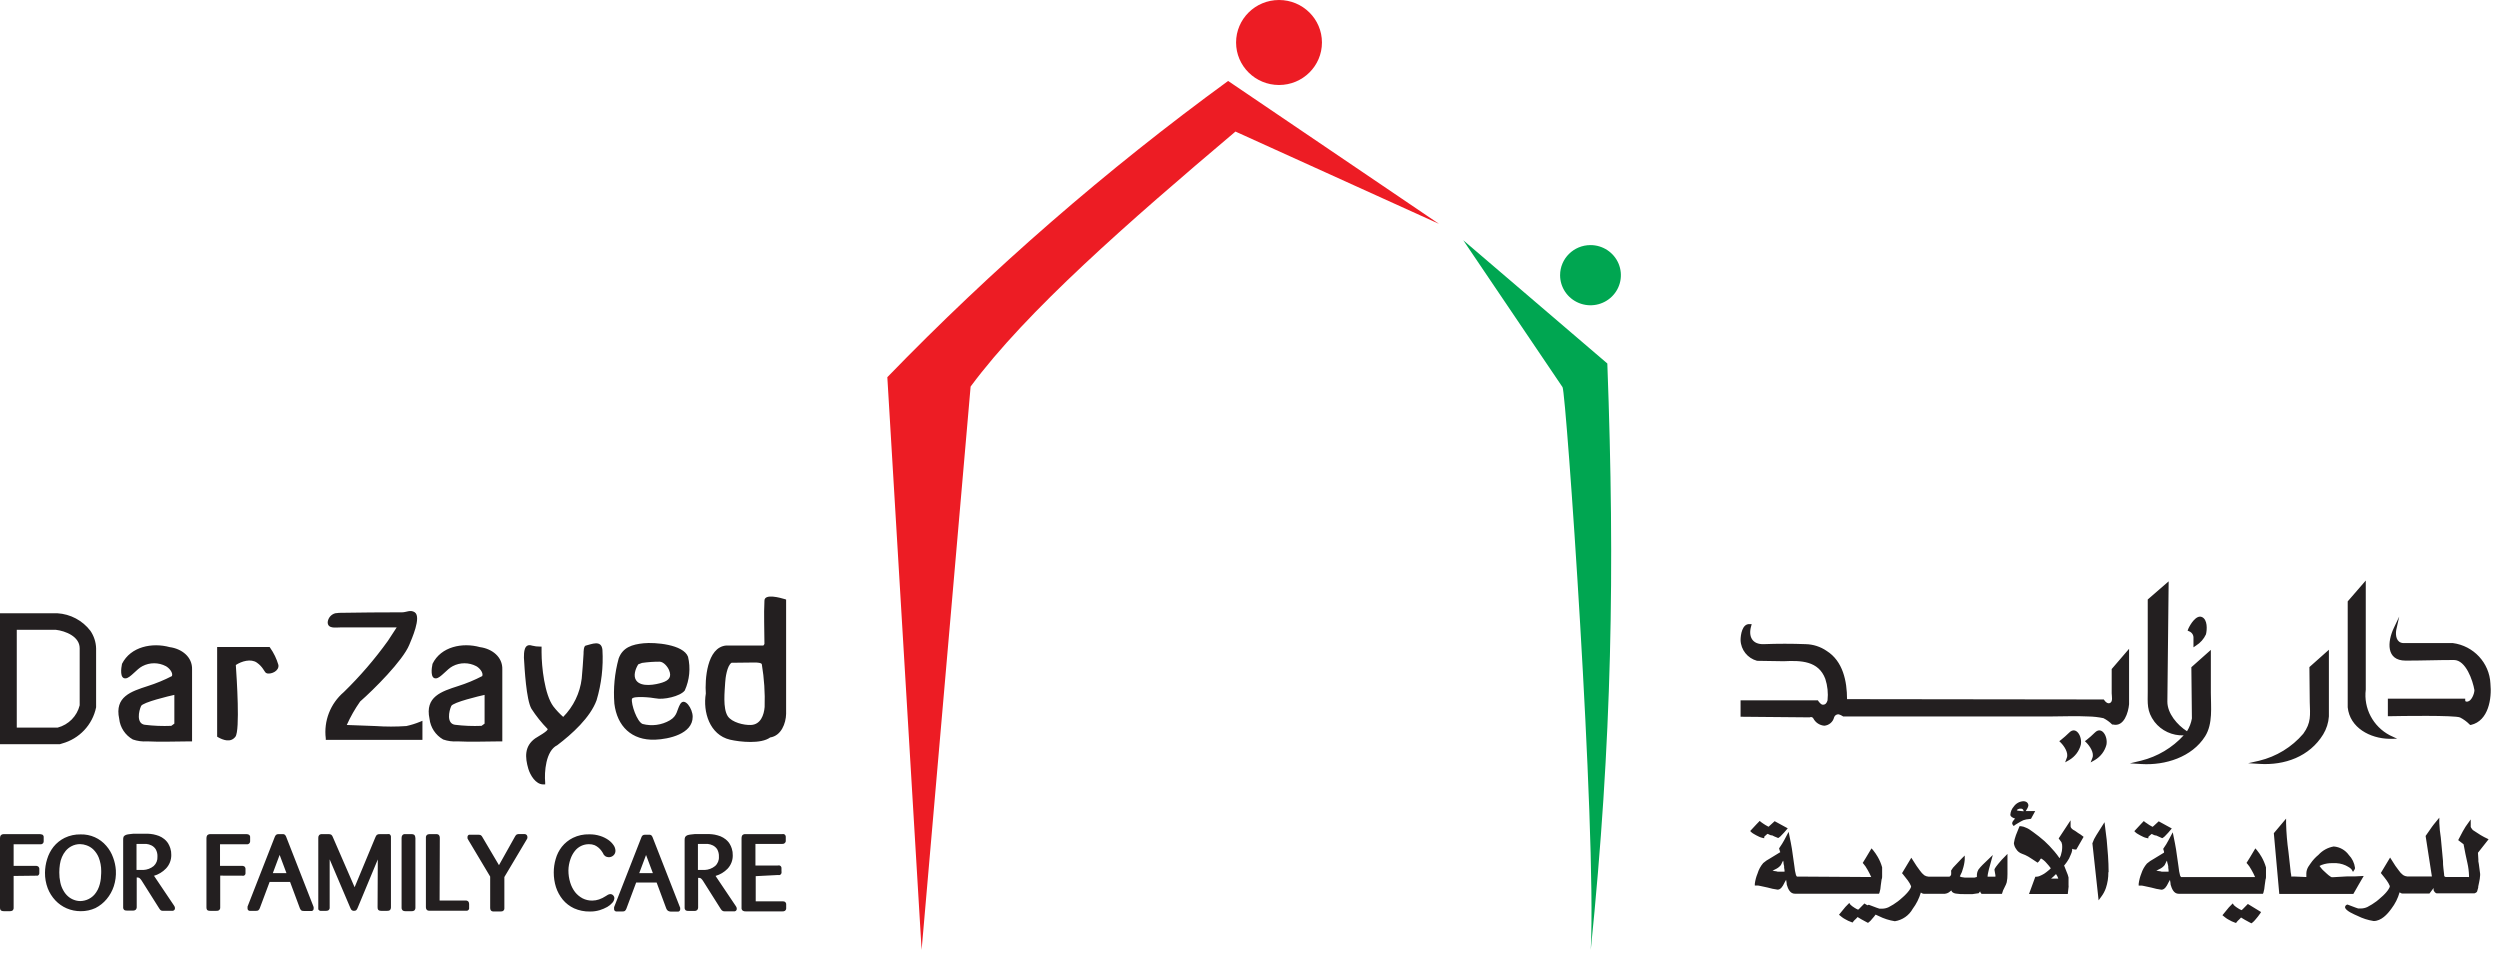 <?xml version="1.0" encoding="UTF-8"?>
<svg width="188px" height="72px" viewBox="0 0 188 72" version="1.1" xmlns="http://www.w3.org/2000/svg" xmlns:xlink="http://www.w3.org/1999/xlink">
    <!-- Generator: Sketch 63.1 (92452) - https://sketch.com -->
    <title>Asset 1 (1)</title>
    <desc>Created with Sketch.</desc>
    <g id="Symbols" stroke="none" stroke-width="1" fill="none" fill-rule="evenodd">
        <g id="Header/header-login" transform="translate(-636, -7)">
            <g id="Asset-1-(1)">
                <g transform="translate(636, 7)">
                    <path d="M69.305,71.433 L72.99,29.07 C77.198,23.378 84.871,16.686 92.907,9.893 L108.211,16.833 L92.354,6.088 C83.185,12.776 74.611,20.229 66.727,28.365 L69.305,71.433 Z" id="Path" fill="#ED1C24"></path>
                    <path d="M96.182,0 C97.966,0 99.411,1.431 99.411,3.196 C99.411,4.961 97.966,6.392 96.182,6.392 C94.399,6.392 92.953,4.961 92.953,3.196 C92.953,1.431 94.399,0 96.182,0" id="Path" fill="#ED1C24"></path>
                    <path d="M110.036,18.066 L117.504,29.116 C117.765,29.501 120.066,62.169 119.626,71.433 C121.225,55.68 121.45,42.946 120.871,27.335 L110.036,18.066 Z" id="Path" fill="#00A651"></path>
                    <path d="M119.6,18.431 C120.525,18.429 121.36,18.979 121.716,19.825 C122.071,20.67 121.877,21.644 121.223,22.292 C120.57,22.941 119.586,23.135 118.732,22.785 C117.877,22.435 117.319,21.61 117.319,20.694 C117.319,19.446 118.34,18.434 119.6,18.431" id="Path" fill="#00A651"></path>
                    <path d="M134.089,64.726 L134.059,64.776 L133.92,65.055 C133.812,65.189 133.673,65.295 133.515,65.365 L133.295,65.477 L133.295,65.477 L133.464,65.507 C133.536,65.511 133.606,65.524 133.674,65.548 L133.925,65.548 L134.197,65.548 L134.197,65.441 L134.166,65.248 C134.173,65.213 134.173,65.177 134.166,65.142 L134.125,64.959 C134.125,64.908 134.125,64.797 134.079,64.695 M154.785,66.07 C154.746,65.948 154.687,65.834 154.611,65.73 C154.56,65.788 154.506,65.842 154.447,65.893 L154.242,66.07 L154.785,66.07 Z M162.95,64.726 L162.919,64.776 L162.781,65.055 C162.672,65.19 162.531,65.296 162.371,65.365 L162.151,65.477 L162.176,65.477 L162.345,65.507 C162.417,65.511 162.488,65.525 162.556,65.548 L162.807,65.548 L163.078,65.548 L163.078,65.441 L163.053,65.248 C163.057,65.213 163.057,65.177 163.053,65.142 L163.012,64.959 C162.986,64.939 162.986,64.827 162.955,64.726 L162.95,64.726 Z M55.015,49.84 C54.672,50.048 54.549,51.002 54.534,51.322 C54.498,51.981 54.344,53.26 54.728,53.859 C55.041,54.325 55.938,54.543 56.476,54.518 C57.199,54.483 57.45,53.777 57.501,53.164 C57.536,52.094 57.466,51.023 57.291,49.967 C57.291,49.83 56.876,49.82 56.779,49.82 L55.015,49.84 Z M47.999,49.957 C47.784,50.287 47.594,50.845 47.855,51.185 C48.235,51.692 49.296,51.494 49.808,51.327 C50.321,51.16 50.515,50.891 50.321,50.414 C50.223,50.155 49.911,49.759 49.598,49.759 C49.157,49.758 48.717,49.789 48.281,49.851 C48.184,49.88 48.09,49.915 47.999,49.957 L47.999,49.957 Z M36.211,54.584 L36.441,54.417 L36.441,52.255 L36.441,52.255 C36.082,52.331 34.058,52.813 33.935,53.092 C33.756,53.488 33.571,54.406 34.212,54.503 C34.875,54.585 35.543,54.612 36.211,54.584 Z M12.88,54.584 L13.111,54.417 L13.111,52.255 L13.111,52.255 C12.752,52.331 10.732,52.813 10.609,53.092 C10.43,53.488 10.246,54.406 10.881,54.503 C11.544,54.585 12.213,54.612 12.88,54.584 L12.88,54.584 Z M1.261,47.36 L1.261,54.716 L4.336,54.716 C5.157,54.499 5.793,53.855 5.992,53.037 L5.992,48.75 C5.992,47.862 4.92,47.446 4.193,47.36 L1.261,47.36 Z M7.611,65.497 C7.613,65.15 7.548,64.806 7.422,64.482 C7.328,64.251 7.186,64.042 7.006,63.868 C6.859,63.732 6.685,63.628 6.494,63.564 C6.342,63.51 6.183,63.481 6.022,63.478 C5.789,63.476 5.56,63.534 5.356,63.645 C5.195,63.732 5.052,63.85 4.936,63.99 C4.822,64.128 4.729,64.282 4.659,64.447 C4.583,64.622 4.531,64.806 4.505,64.995 C4.475,65.196 4.459,65.4 4.459,65.603 C4.456,65.857 4.482,66.111 4.536,66.359 C4.579,66.573 4.657,66.779 4.767,66.968 C4.858,67.134 4.977,67.284 5.12,67.409 C5.248,67.521 5.396,67.609 5.556,67.668 C5.709,67.728 5.873,67.759 6.038,67.76 C6.261,67.756 6.48,67.702 6.678,67.602 C6.907,67.486 7.1,67.311 7.237,67.095 C7.323,66.969 7.392,66.833 7.442,66.689 C7.492,66.55 7.53,66.408 7.555,66.263 C7.581,66.131 7.595,65.997 7.596,65.862 C7.611,65.725 7.611,65.608 7.611,65.497 Z M10.266,63.467 L10.266,65.421 L10.779,65.421 C11.064,65.409 11.337,65.306 11.558,65.126 C11.753,64.947 11.857,64.69 11.84,64.426 C11.852,64.228 11.806,64.031 11.706,63.858 C11.628,63.737 11.518,63.639 11.389,63.574 C11.266,63.514 11.135,63.476 10.999,63.462 C10.886,63.462 10.773,63.462 10.661,63.462 C10.572,63.457 10.483,63.457 10.394,63.462 L10.266,63.467 Z M20.517,65.659 L21.542,65.659 L21.029,64.289 L20.517,65.659 Z M48.071,65.659 L49.096,65.659 L48.583,64.294 L48.071,65.659 Z M52.484,63.467 L52.484,65.421 L52.996,65.421 C53.281,65.409 53.555,65.306 53.775,65.126 C53.974,64.949 54.08,64.691 54.062,64.426 C54.073,64.228 54.027,64.031 53.929,63.858 C53.847,63.738 53.736,63.64 53.606,63.574 C53.484,63.514 53.352,63.476 53.216,63.462 C53.104,63.462 52.991,63.462 52.878,63.462 C52.789,63.457 52.7,63.457 52.612,63.462 L52.484,63.467 Z M179.659,55.558 C178.239,55.528 176.707,54.736 176.548,53.189 L176.548,45.224 L177.906,43.656 L177.906,51.86 C177.733,53.265 178.452,54.631 179.715,55.294 L180.269,55.553 L179.659,55.558 Z M169.89,57.207 C171.184,56.895 172.345,56.184 173.206,55.178 C173.816,54.335 173.719,53.777 173.693,52.798 L173.667,50.165 L175.133,48.861 L175.133,53.874 C175.1,54.353 174.952,54.817 174.703,55.228 C173.678,56.897 171.812,57.567 169.91,57.445 L169.06,57.395 L169.89,57.207 Z M164.56,47.284 C164.703,46.964 165.154,46.213 165.585,46.401 C166.015,46.588 165.979,47.349 165.887,47.705 C165.729,48.049 165.472,48.34 165.149,48.542 L164.949,48.679 L164.949,47.984 C164.965,47.763 164.834,47.558 164.626,47.476 L164.508,47.426 L164.56,47.284 Z M164.211,55.299 C163.359,55.332 162.543,54.954 162.022,54.285 C161.418,53.473 161.51,52.89 161.51,51.951 L161.51,45.082 L163.083,43.717 L162.986,52.763 C162.986,53.656 163.734,54.523 164.462,54.99 C164.647,54.695 164.772,54.368 164.831,54.026 L164.79,50.175 L166.256,48.871 L166.256,52.098 C166.256,53.164 166.42,54.422 165.825,55.37 C164.836,56.938 162.822,57.567 161.033,57.456 L160.167,57.405 L161.013,57.202 C162.245,56.895 163.358,56.233 164.211,55.299 Z M138.897,52.575 L158.204,52.6 L158.245,52.656 C158.327,52.783 158.491,52.93 158.65,52.874 C158.911,52.783 158.804,52.367 158.799,52.139 C158.799,51.545 158.799,50.946 158.799,50.358 L158.799,50.312 L160.106,48.79 L160.106,52.961 C160.049,53.569 159.731,54.686 158.896,54.483 L158.86,54.483 L158.835,54.483 C158.643,54.29 158.421,54.129 158.178,54.006 C157.813,53.929 157.44,53.887 157.066,53.879 C156.128,53.828 155.067,53.879 154.119,53.879 L147.871,53.879 C144.796,53.879 141.721,53.879 138.646,53.879 L138.595,53.879 L138.569,53.853 C138.477,53.795 138.377,53.749 138.272,53.717 C138.114,53.701 137.967,53.799 137.923,53.95 C137.839,54.292 137.544,54.543 137.19,54.574 C136.835,54.545 136.521,54.336 136.36,54.021 C136.335,53.976 136.293,53.942 136.243,53.928 C136.193,53.913 136.139,53.92 136.093,53.945 L136.068,53.945 L130.891,53.899 L130.891,52.666 L136.708,52.666 L136.744,52.727 C136.801,52.808 136.944,52.981 137.052,52.991 C137.272,53.016 137.38,52.854 137.431,52.666 C137.49,52.121 137.432,51.57 137.262,51.048 C136.749,49.698 135.448,49.658 134.135,49.724 L132.131,49.693 C131.417,49.5 130.914,48.868 130.891,48.136 C130.891,47.755 131.009,46.898 131.568,46.933 L131.727,46.933 L131.686,47.091 C131.465,47.852 131.757,48.476 132.649,48.44 C133.674,48.4 134.745,48.4 135.786,48.44 C136.351,48.452 136.9,48.629 137.364,48.948 C138.595,49.719 138.897,51.241 138.897,52.575 Z M156.902,55.649 C157.125,55.474 157.337,55.286 157.538,55.086 C158.05,54.579 158.527,55.375 158.404,56.005 C158.279,56.485 157.968,56.897 157.538,57.151 L157.215,57.334 L157.348,56.994 C157.502,56.618 157.148,56.096 156.892,55.842 L156.784,55.736 L156.902,55.649 Z M155.421,56.994 C155.575,56.618 155.221,56.096 154.965,55.842 L154.857,55.736 L154.975,55.649 C155.196,55.473 155.409,55.285 155.611,55.086 C156.123,54.579 156.6,55.375 156.477,56.005 C156.352,56.485 156.041,56.897 155.611,57.151 L155.298,57.329 L155.421,56.994 Z M132.931,62.712 L132.905,62.712 L132.808,62.793 C132.759,62.832 132.713,62.875 132.67,62.92 L132.67,63.036 L132.531,63.006 C132.452,62.989 132.374,62.963 132.301,62.93 L132.065,62.813 L131.896,62.717 C131.827,62.68 131.764,62.636 131.706,62.585 L131.614,62.493 L132.085,61.986 L132.331,61.732 L132.424,61.814 C132.516,61.89 132.654,61.971 132.752,62.037 L132.987,62.169 C133.02,62.154 133.048,62.131 133.069,62.103 L133.454,61.753 L134.438,62.29 L134.171,62.6 L134.007,62.772 C133.931,62.865 133.841,62.945 133.741,63.011 L133.695,63.011 L133.602,62.97 C133.486,62.928 133.373,62.877 133.264,62.818 C133.192,62.838 133.054,62.772 132.946,62.712 L132.931,62.712 Z M140.716,65.953 C140.636,65.769 140.545,65.59 140.445,65.416 L140.281,65.147 C140.239,65.084 140.193,65.025 140.142,64.969 L140.076,64.893 L140.306,64.518 L140.737,63.797 L140.86,63.934 C140.989,64.095 141.105,64.264 141.208,64.442 C141.35,64.687 141.461,64.95 141.536,65.223 L141.536,65.36 L141.536,65.568 L141.536,65.674 L141.536,65.913 C141.541,65.991 141.527,66.069 141.495,66.141 L141.434,66.583 C141.425,66.769 141.393,66.953 141.337,67.13 L141.301,67.207 L134.971,67.207 C134.612,67.207 134.458,66.841 134.366,66.527 C134.366,66.456 134.34,66.293 134.315,66.161 C134.253,66.258 134.182,66.405 134.156,66.451 C134.069,66.633 133.91,66.902 133.679,66.902 C133.419,66.867 133.162,66.813 132.911,66.74 L132.372,66.623 L132.213,66.593 L131.962,66.593 L131.962,66.461 C131.995,66.196 132.064,65.936 132.167,65.69 C132.252,65.401 132.397,65.133 132.593,64.903 C132.749,64.767 132.921,64.65 133.105,64.553 L133.879,64.081 L133.848,64.01 L133.787,63.797 L134.018,63.447 L134.171,63.183 L134.504,62.554 L134.669,63.371 L134.751,63.828 L134.94,65.152 C134.96,65.375 134.999,65.595 135.058,65.811 L135.125,65.918 C135.155,65.923 135.186,65.923 135.217,65.918 L140.716,65.953 Z M147.379,65.908 L147.502,65.958 L147.743,65.994 L148.056,65.994 L148.486,65.994 L148.661,65.948 L148.661,65.893 C148.655,65.785 148.667,65.677 148.697,65.573 C148.716,65.513 148.742,65.455 148.773,65.4 C148.873,65.267 148.982,65.141 149.101,65.025 L149.86,64.294 L149.568,65.36 L149.506,65.634 C149.483,65.729 149.469,65.825 149.465,65.923 L150.055,65.923 L150.055,65.816 L150.014,65.588 L149.983,65.405 C149.983,65.304 150.209,65.035 150.275,64.954 C150.355,64.849 150.44,64.75 150.531,64.655 L150.962,64.213 L150.962,65.735 C150.966,65.941 150.947,66.147 150.906,66.349 L150.849,66.511 L150.731,66.755 L150.634,66.953 L150.547,67.217 L149.009,67.217 L148.912,67.08 L148.912,67.024 L148.794,67.171 L148.333,67.237 L148.066,67.237 L147.702,67.237 C147.505,67.243 147.308,67.231 147.113,67.201 C146.995,67.192 146.884,67.146 146.795,67.07 L146.795,67.07 L146.739,66.963 C146.68,67.017 146.616,67.066 146.549,67.11 L146.416,67.176 L146.262,67.212 L144.663,67.212 C144.607,67.209 144.553,67.19 144.509,67.156 L144.448,67.12 C144.318,67.563 144.11,67.978 143.833,68.348 C143.555,68.845 143.062,69.188 142.495,69.276 C142.072,69.211 141.661,69.079 141.28,68.886 L141.044,68.779 C140.966,68.889 140.88,68.995 140.788,69.094 C140.717,69.191 140.632,69.278 140.537,69.353 L140.47,69.398 L140.296,69.307 L139.978,69.134 L139.691,68.962 L139.558,69.104 C139.49,69.16 139.428,69.223 139.374,69.292 L139.317,69.373 L139.225,69.342 C139.062,69.286 138.906,69.213 138.759,69.124 C138.672,69.08 138.589,69.027 138.513,68.967 L138.292,68.789 L138.774,68.201 L139.066,67.902 L139.158,68.039 C139.254,68.127 139.359,68.205 139.471,68.272 C139.554,68.326 139.641,68.372 139.732,68.409 L139.814,68.338 L140.204,67.942 L140.429,68.079 L140.501,68.044 L140.547,68.044 L141.126,68.262 L141.337,68.333 L141.511,68.333 C141.688,68.335 141.863,68.297 142.023,68.221 C142.265,68.098 142.495,67.954 142.71,67.79 L142.869,67.663 L143.054,67.501 C143.159,67.413 143.258,67.318 143.351,67.217 C143.464,67.1 143.715,66.816 143.715,66.643 C143.651,66.49 143.568,66.345 143.469,66.212 C143.351,66.05 143.223,65.893 143.095,65.735 L143.033,65.664 L143.73,64.502 L144.135,65.132 L144.381,65.471 C144.471,65.604 144.582,65.723 144.709,65.822 C144.802,65.88 144.907,65.915 145.017,65.923 L146.585,65.923 C146.652,65.923 146.708,65.822 146.723,65.781 C146.734,65.688 146.734,65.595 146.723,65.502 L146.723,65.466 C146.807,65.317 146.914,65.181 147.041,65.066 C147.195,64.893 147.359,64.726 147.523,64.558 L147.748,64.335 L147.748,64.65 C147.727,64.898 147.676,65.144 147.595,65.38 L147.533,65.578 C147.512,65.638 147.484,65.696 147.451,65.75 L147.379,65.908 Z M155.826,63.828 L155.826,63.828 C155.829,63.87 155.829,63.912 155.826,63.955 C155.805,64.067 155.769,64.176 155.718,64.279 L155.641,64.452 L155.6,64.548 L155.554,64.624 C155.477,64.758 155.39,64.885 155.293,65.005 L155.221,65.086 L155.411,65.568 C155.472,65.701 155.52,65.841 155.554,65.984 L155.554,66.156 L155.554,66.583 C155.563,66.628 155.563,66.674 155.554,66.719 L155.498,67.227 L152.582,67.227 L153.058,65.928 L153.151,65.928 C153.224,65.926 153.297,65.911 153.366,65.882 L153.555,65.796 L153.719,65.705 L153.883,65.588 L154.047,65.456 C154.11,65.408 154.169,65.353 154.222,65.294 C154.123,65.157 154.015,65.026 153.899,64.903 C153.783,64.762 153.643,64.644 153.484,64.553 L153.427,64.624 C153.397,64.69 153.356,64.75 153.304,64.802 L153.227,64.873 L152.843,64.619 L152.525,64.416 C152.376,64.33 152.218,64.258 152.054,64.203 C151.866,64.138 151.707,64.009 151.608,63.838 C151.516,63.711 151.46,63.562 151.444,63.407 C151.474,63.201 151.525,62.998 151.598,62.803 L151.869,62.128 L151.961,62.128 C152.101,62.142 152.236,62.182 152.361,62.245 C152.453,62.28 152.541,62.326 152.623,62.382 L152.904,62.58 C153.192,62.783 153.463,63.006 153.74,63.244 L154.109,63.604 L154.493,64.031 C154.63,64.193 154.759,64.362 154.878,64.538 L154.909,64.472 L154.975,64.32 L155.052,64.005 C155.068,63.901 155.077,63.796 155.078,63.691 C155.086,63.57 155.066,63.448 155.021,63.336 L154.811,63.051 L155.708,61.687 L155.708,62.123 C155.708,62.285 155.877,62.397 156.026,62.468 L156.159,62.559 L156.272,62.641 L156.451,62.752 L156.687,62.93 L156.139,63.883 L156.062,63.883 C155.993,63.885 155.924,63.871 155.862,63.843 L155.826,63.828 Z M152.187,61.007 L152.151,60.916 C152.121,60.843 152.044,60.801 151.967,60.814 L151.859,60.814 C151.82,60.822 151.782,60.836 151.746,60.855 C151.71,60.874 151.68,60.902 151.659,60.936 C151.689,60.953 151.722,60.963 151.756,60.966 L152.064,60.997 L152.187,61.007 Z M151.551,61.565 L151.444,61.524 C151.341,61.479 151.193,61.413 151.177,61.276 C151.191,61.041 151.285,60.817 151.444,60.642 C151.612,60.406 151.881,60.262 152.172,60.251 C152.243,60.252 152.313,60.269 152.377,60.302 C152.475,60.359 152.535,60.463 152.535,60.576 L152.535,60.576 L152.505,60.687 C152.472,60.767 152.431,60.844 152.382,60.916 L152.336,60.992 L153.048,60.992 L152.73,61.575 L152.371,61.621 C152.226,61.646 152.086,61.699 151.961,61.778 C151.838,61.844 151.71,61.92 151.592,61.996 L151.428,62.118 L151.352,62.016 C151.234,61.864 151.439,61.656 151.551,61.545 L151.551,61.565 Z M158.548,65.593 C158.553,65.996 158.491,66.398 158.363,66.78 C158.281,67.017 158.162,67.24 158.009,67.44 L157.815,67.704 L157.348,63.417 C157.419,63.204 157.517,63.001 157.64,62.813 L158.26,61.829 L158.348,62.549 L158.424,63.153 C158.496,63.924 158.568,64.771 158.568,65.583 L158.548,65.593 Z M161.792,62.722 L161.792,62.722 L161.694,62.803 C161.646,62.842 161.6,62.885 161.556,62.93 L161.556,63.046 L161.418,63.016 C161.338,63 161.261,62.974 161.187,62.94 L160.951,62.823 L160.782,62.727 C160.713,62.692 160.649,62.647 160.593,62.595 L160.5,62.504 L160.972,61.996 L161.213,61.743 L161.31,61.824 C161.415,61.904 161.525,61.978 161.638,62.047 C161.714,62.095 161.793,62.139 161.874,62.179 C161.905,62.162 161.932,62.139 161.956,62.113 L162.335,61.763 L163.319,62.301 L163.058,62.61 L162.894,62.783 C162.818,62.875 162.728,62.955 162.627,63.021 L162.576,63.021 L162.484,62.98 C162.368,62.936 162.255,62.885 162.145,62.828 C162.058,62.838 161.915,62.772 161.812,62.712 L161.792,62.722 Z M168.527,68.997 L168.393,69.139 C168.325,69.196 168.264,69.258 168.209,69.327 L168.152,69.408 L168.06,69.378 C167.897,69.322 167.741,69.249 167.594,69.16 C167.507,69.115 167.424,69.063 167.348,69.002 L167.127,68.825 L167.609,68.236 L167.901,67.937 L167.994,68.074 C168.089,68.163 168.194,68.241 168.306,68.307 C168.389,68.361 168.476,68.407 168.568,68.444 L168.65,68.373 L169.039,67.978 L170.033,68.586 L169.962,68.698 C169.858,68.85 169.745,68.996 169.623,69.134 C169.55,69.229 169.466,69.314 169.372,69.388 L169.306,69.434 L169.131,69.342 L168.814,69.17 L168.527,68.997 Z M169.582,65.953 C169.502,65.769 169.411,65.59 169.311,65.416 L169.147,65.147 C169.105,65.084 169.059,65.025 169.008,64.969 L168.937,64.893 L169.172,64.518 L169.603,63.797 L169.726,63.939 C169.856,64.099 169.972,64.268 170.074,64.447 C170.214,64.693 170.324,64.956 170.402,65.228 L170.402,65.365 L170.402,65.573 L170.402,65.679 L170.402,65.918 C170.408,65.996 170.396,66.074 170.367,66.146 L170.305,66.588 C170.294,66.773 170.261,66.957 170.208,67.135 L170.172,67.212 L163.837,67.212 C163.473,67.212 163.324,66.846 163.232,66.532 C163.232,66.461 163.206,66.298 163.181,66.166 C163.119,66.263 163.048,66.41 163.022,66.456 C162.935,66.638 162.776,66.907 162.54,66.907 C162.282,66.873 162.026,66.818 161.776,66.745 L161.233,66.628 L161.079,66.598 L160.828,66.598 L160.828,66.461 C160.862,66.196 160.929,65.937 161.028,65.69 C161.116,65.414 161.259,65.159 161.448,64.939 C161.605,64.803 161.777,64.685 161.961,64.589 L162.735,64.117 C162.735,64.117 162.735,64.066 162.735,64.046 L162.673,63.833 L162.904,63.483 L163.053,63.219 L163.391,62.59 L163.555,63.407 L163.637,63.863 L163.827,65.187 C163.846,65.41 163.886,65.631 163.944,65.847 L164.011,65.953 C164.042,65.959 164.073,65.959 164.103,65.953 L169.582,65.953 Z M173.437,65.953 L173.437,65.898 L173.437,65.664 C173.445,65.496 173.495,65.333 173.58,65.187 L173.683,65.035 L173.749,64.939 C173.916,64.693 174.118,64.472 174.349,64.284 C174.649,63.953 175.054,63.731 175.497,63.655 C175.952,63.691 176.367,63.926 176.63,64.294 C176.886,64.558 177.049,64.896 177.096,65.258 C177.1,65.305 177.088,65.352 177.06,65.39 L176.947,65.568 L176.84,65.385 C176.798,65.335 176.75,65.29 176.696,65.253 L176.573,65.177 L176.394,65.081 C176.25,65.016 176.098,64.968 175.943,64.939 C175.858,64.924 175.773,64.913 175.687,64.908 C175.591,64.903 175.495,64.903 175.4,64.908 C175.125,64.902 174.852,64.946 174.595,65.04 C174.537,65.063 174.48,65.09 174.426,65.121 C174.492,65.218 174.626,65.37 174.662,65.411 L174.979,65.705 C175.069,65.79 175.167,65.866 175.272,65.933 L175.338,65.964 L175.471,65.964 L176.543,65.903 L177.127,65.903 L177.752,65.872 L177.373,66.522 L176.973,67.222 L171.402,67.222 L170.992,62.656 L171.914,61.56 L171.914,61.915 C171.933,62.637 171.993,63.356 172.094,64.071 L172.237,65.365 C172.247,65.517 172.268,65.668 172.299,65.816 L172.299,65.816 L172.299,65.857 L172.299,65.913 C172.299,65.913 172.34,65.913 172.34,65.913 L172.499,65.913 L173.437,65.953 Z M185.671,65.953 C185.673,65.92 185.673,65.886 185.671,65.852 C185.661,65.529 185.62,65.208 185.548,64.893 L185.399,64.208 L185.261,63.488 L184.856,63.178 L185.204,62.514 L185.415,62.159 L185.799,61.621 L185.799,62.184 L185.835,62.26 C185.869,62.316 185.908,62.369 185.953,62.417 L186.542,62.798 L186.804,62.945 L187.142,63.112 L186.342,64.127 L186.373,64.634 L186.373,64.776 L186.409,64.974 L186.506,65.715 L186.506,65.816 C186.496,65.997 186.47,66.177 186.429,66.354 L186.363,66.669 C186.363,66.735 186.363,66.791 186.332,66.851 C186.323,66.9 186.309,66.948 186.291,66.993 C186.291,67.085 186.178,67.146 186.076,67.181 L185.958,67.181 L185.83,67.181 L183.267,67.181 C183.139,67.181 183.057,67.049 183.006,66.948 L183.006,66.948 L183.006,66.78 L182.693,67.196 L180.668,67.196 C180.612,67.195 180.558,67.175 180.515,67.141 L180.448,67.105 C180.323,67.549 180.114,67.965 179.833,68.333 C179.531,68.754 179.069,69.261 178.5,69.261 C178.075,69.196 177.664,69.064 177.281,68.871 C177.086,68.784 176.348,68.485 176.348,68.216 C176.354,68.126 176.418,68.05 176.507,68.028 L176.548,68.028 L177.127,68.247 L177.337,68.318 L177.516,68.318 C177.694,68.32 177.869,68.281 178.029,68.206 C178.27,68.082 178.499,67.937 178.716,67.775 L178.87,67.648 L179.054,67.486 C179.161,67.397 179.262,67.303 179.356,67.201 C179.464,67.085 179.715,66.801 179.715,66.628 C179.651,66.475 179.569,66.33 179.469,66.197 C179.351,66.035 179.228,65.877 179.095,65.72 L179.039,65.649 L179.736,64.487 L180.135,65.116 L180.387,65.456 C180.475,65.59 180.586,65.709 180.715,65.806 C180.805,65.865 180.909,65.9 181.017,65.908 L182.878,65.908 L182.406,62.864 L182.883,62.179 L183.021,61.996 L183.436,61.489 L183.436,61.895 C183.453,62.262 183.491,62.628 183.549,62.991 L183.713,64.746 C183.71,64.929 183.721,65.112 183.744,65.294 L183.795,65.73 C183.795,65.842 183.795,65.948 183.933,65.948 L185.671,65.953 Z M57.916,55.457 C57.23,55.964 55.641,55.797 54.898,55.624 C53.36,55.259 52.847,53.529 53.078,52.154 C53.006,51.139 53.14,48.669 54.616,48.542 L57.404,48.542 C57.441,48.509 57.47,48.467 57.486,48.42 C57.486,47.349 57.43,46.243 57.486,45.173 C57.486,44.61 58.701,44.96 59.024,45.056 L59.116,45.087 L59.116,53.681 C59.1,54.396 58.752,55.33 57.916,55.457 Z M49.285,52.514 C49.05,52.458 47.609,52.306 47.522,52.555 C47.45,52.95 47.901,54.275 48.322,54.442 C49.015,54.626 49.753,54.528 50.372,54.168 C50.956,53.823 50.884,53.407 51.151,52.95 C51.484,52.387 52.099,53.301 52.089,53.904 C52.089,55.198 50.285,55.584 49.275,55.624 C47.497,55.695 46.405,54.609 46.2,52.915 C46.111,51.774 46.22,50.626 46.523,49.521 C46.83,48.674 47.548,48.461 48.399,48.374 C49.249,48.288 51.387,48.455 51.74,49.389 C51.941,50.238 51.855,51.13 51.494,51.926 C51.151,52.372 49.875,52.646 49.301,52.514 L49.285,52.514 Z M42.346,53.919 C43.123,53.136 43.615,52.118 43.745,51.028 C43.801,50.409 43.847,49.795 43.883,49.171 C43.883,49.029 43.883,48.542 44.073,48.542 C44.478,48.45 45.226,48.09 45.303,48.866 C45.379,50.147 45.23,51.431 44.862,52.661 C44.386,53.96 43.017,55.198 41.905,56.04 C41.034,56.461 40.926,58.069 40.998,58.846 L40.998,58.988 L40.854,58.988 C40.28,58.988 39.875,58.288 39.732,57.821 C39.475,56.948 39.429,56.116 40.244,55.528 C40.377,55.431 41.269,54.954 41.177,54.817 C40.722,54.351 40.315,53.842 39.962,53.295 C39.573,52.611 39.45,50.312 39.399,49.46 C39.399,49.074 39.399,48.349 40.014,48.552 C40.204,48.601 40.401,48.625 40.598,48.623 L40.726,48.623 L40.726,49.064 C40.726,50.135 40.952,52.24 41.613,53.123 C41.837,53.411 42.087,53.678 42.361,53.919 L42.346,53.919 Z M32.525,49.922 C33.161,48.613 34.791,48.303 36.088,48.663 C36.985,48.78 37.81,49.389 37.774,50.353 L37.774,55.751 L37.646,55.751 C36.59,55.751 35.442,55.807 34.396,55.751 C34.033,55.777 33.668,55.729 33.325,55.609 C32.754,55.282 32.374,54.706 32.3,54.056 C31.941,52.387 33.202,51.997 34.453,51.591 C35.079,51.394 35.686,51.143 36.267,50.84 C36.369,50.566 36.031,50.211 35.811,50.094 C35.259,49.805 34.599,49.805 34.048,50.094 C33.607,50.317 33.151,50.967 32.807,51.012 C32.331,51.068 32.459,50.226 32.525,49.922 Z M26.078,54.518 C26.8,54.549 27.523,54.579 28.246,54.599 C29.015,54.652 29.788,54.652 30.557,54.599 C30.908,54.522 31.25,54.415 31.582,54.28 L31.767,54.204 L31.767,55.639 L24.499,55.639 L24.499,55.533 C24.334,54.218 24.843,52.908 25.857,52.042 C27.072,50.858 28.18,49.571 29.168,48.197 L29.83,47.182 C28.42,47.182 27,47.182 25.591,47.182 C25.253,47.182 24.632,47.304 24.643,46.781 C24.676,46.465 24.902,46.201 25.212,46.117 L25.504,46.086 C27.082,46.061 28.676,46.046 30.25,46.046 C30.562,46.046 30.865,45.827 31.193,46.046 C31.705,46.411 30.947,48.075 30.778,48.491 C30.291,49.683 28.097,51.865 27.082,52.753 C26.692,53.308 26.355,53.899 26.078,54.518 L26.078,54.518 Z M17.734,50.008 C17.8,50.972 18.062,54.929 17.703,55.401 C17.344,55.873 16.77,55.649 16.391,55.436 L16.329,55.396 L16.329,48.653 L20.271,48.653 L20.312,48.709 C20.591,49.105 20.803,49.544 20.937,50.008 C20.999,50.449 20.425,50.708 20.091,50.642 C20.058,50.635 20.027,50.621 19.999,50.601 C19.866,50.5 19.768,50.145 19.317,49.83 C18.866,49.516 18.174,49.719 17.734,50.008 Z M12.757,48.663 C13.649,48.78 14.479,49.389 14.443,50.353 L14.443,55.751 L14.31,55.751 C13.254,55.751 12.106,55.807 11.06,55.751 C10.697,55.777 10.333,55.728 9.989,55.609 C9.415,55.285 9.033,54.707 8.964,54.056 C8.6,52.387 9.866,51.997 11.112,51.591 C11.739,51.393 12.348,51.142 12.931,50.84 C13.034,50.566 12.69,50.211 12.47,50.094 C11.92,49.805 11.261,49.805 10.712,50.094 C10.271,50.317 9.815,50.967 9.467,51.012 C8.98,51.068 9.113,50.226 9.174,49.922 C9.83,48.613 11.46,48.308 12.757,48.663 L12.757,48.663 Z M7.227,48.755 L7.227,53.189 C6.96,54.503 5.969,55.557 4.664,55.913 L4.5,55.964 L-2.97938757e-16,55.964 L-2.97938757e-16,46.117 L4.31,46.117 C5.297,46.176 6.207,46.66 6.801,47.441 C7.066,47.83 7.214,48.286 7.227,48.755 Z M1.025,65.872 L1.025,68.247 C1.038,68.339 0.998,68.43 0.923,68.485 C0.863,68.512 0.798,68.524 0.733,68.521 L0.297,68.521 C0.234,68.523 0.172,68.513 0.113,68.49 C0.015,68.449 3.98119038e-15,68.338 3.98119038e-15,68.247 L3.98119038e-15,63.036 C-0.005,62.959 0.015,62.883 0.056,62.818 C0.113,62.761 0.191,62.728 0.272,62.727 L3.019,62.727 C3.071,62.73 3.123,62.74 3.173,62.757 C3.251,62.796 3.297,62.879 3.285,62.965 L3.285,63.143 C3.288,63.187 3.288,63.231 3.285,63.275 C3.282,63.317 3.27,63.359 3.249,63.396 C3.194,63.47 3.1,63.506 3.009,63.488 L1.025,63.488 L1.025,65.111 L2.675,65.111 C2.74,65.107 2.804,65.121 2.86,65.152 C2.931,65.203 2.969,65.289 2.957,65.375 L2.957,65.542 C2.962,65.59 2.962,65.637 2.957,65.685 C2.947,65.757 2.901,65.82 2.834,65.852 C2.785,65.859 2.735,65.859 2.686,65.852 L1.025,65.872 Z M8.713,65.446 C8.736,65.851 8.684,66.257 8.559,66.643 C8.443,66.997 8.26,67.326 8.021,67.612 C7.789,67.892 7.501,68.122 7.175,68.287 C6.832,68.444 6.457,68.524 6.079,68.521 C5.712,68.524 5.349,68.451 5.013,68.307 C4.693,68.168 4.406,67.966 4.167,67.714 C3.916,67.447 3.719,67.136 3.588,66.796 C3.448,66.422 3.378,66.027 3.383,65.629 C3.386,65.285 3.44,64.943 3.542,64.614 C3.642,64.276 3.805,63.959 4.023,63.681 C4.251,63.398 4.538,63.168 4.864,63.006 C5.237,62.827 5.648,62.738 6.063,62.747 C6.807,62.727 7.518,63.045 7.996,63.61 C8.221,63.869 8.395,64.169 8.508,64.492 C8.623,64.799 8.692,65.12 8.713,65.446 Z M11.573,65.847 L13.08,68.089 L13.126,68.165 C13.146,68.206 13.157,68.252 13.157,68.297 C13.163,68.391 13.097,68.475 13.003,68.49 C12.969,68.495 12.934,68.495 12.9,68.49 L12.209,68.49 C12.175,68.489 12.141,68.48 12.111,68.465 C12.075,68.446 12.045,68.418 12.024,68.384 L11.973,68.313 L10.65,66.217 C10.61,66.157 10.564,66.101 10.512,66.05 C10.469,66.007 10.409,65.985 10.348,65.989 C10.327,65.981 10.303,65.981 10.281,65.989 C10.279,66.011 10.279,66.033 10.281,66.055 C10.279,66.077 10.279,66.099 10.281,66.121 L10.281,68.186 C10.289,68.267 10.263,68.347 10.21,68.409 C10.152,68.458 10.076,68.482 10,68.475 L9.538,68.475 C9.475,68.479 9.411,68.467 9.354,68.439 C9.287,68.385 9.252,68.301 9.262,68.216 L9.262,63.143 C9.258,63.065 9.27,62.987 9.297,62.914 C9.341,62.854 9.402,62.809 9.472,62.783 C9.548,62.758 9.627,62.741 9.707,62.732 L10.025,62.696 L10.399,62.696 L10.743,62.696 L11.112,62.696 C11.253,62.701 11.393,62.716 11.532,62.742 C11.677,62.772 11.819,62.813 11.957,62.864 C12.1,62.922 12.232,63.001 12.352,63.097 C12.394,63.13 12.433,63.166 12.47,63.204 C12.538,63.273 12.598,63.35 12.649,63.432 C12.715,63.544 12.768,63.664 12.808,63.787 C12.861,63.951 12.885,64.123 12.88,64.294 C12.885,64.67 12.744,65.034 12.485,65.309 C12.232,65.574 11.912,65.767 11.558,65.867 L11.573,65.847 Z M16.56,65.847 L16.56,68.221 C16.573,68.313 16.533,68.405 16.457,68.46 C16.4,68.487 16.337,68.499 16.273,68.495 L15.822,68.495 C15.759,68.5 15.696,68.491 15.637,68.47 C15.54,68.429 15.525,68.318 15.525,68.226 L15.525,63.036 C15.52,62.959 15.54,62.883 15.581,62.818 C15.638,62.76 15.715,62.727 15.796,62.727 L18.544,62.727 C18.594,62.729 18.645,62.739 18.692,62.757 C18.774,62.793 18.822,62.878 18.81,62.965 L18.81,63.143 C18.813,63.187 18.813,63.231 18.81,63.275 C18.807,63.318 18.793,63.36 18.769,63.396 C18.716,63.471 18.623,63.507 18.533,63.488 L16.545,63.488 L16.545,65.111 L18.18,65.111 C18.245,65.106 18.311,65.121 18.369,65.152 C18.437,65.205 18.472,65.29 18.462,65.375 L18.462,65.542 C18.466,65.59 18.466,65.637 18.462,65.685 C18.456,65.759 18.408,65.824 18.338,65.852 C18.289,65.86 18.239,65.86 18.19,65.852 L16.56,65.847 Z M21.813,66.319 L20.276,66.319 L19.538,68.292 C19.516,68.361 19.473,68.421 19.415,68.465 C19.362,68.49 19.304,68.5 19.246,68.495 L18.872,68.495 C18.836,68.5 18.8,68.5 18.764,68.495 C18.672,68.482 18.606,68.399 18.615,68.307 C18.611,68.272 18.611,68.236 18.615,68.201 L18.615,68.176 L18.615,68.176 L20.665,62.93 C20.686,62.868 20.723,62.814 20.773,62.772 C20.821,62.74 20.879,62.724 20.937,62.727 L21.306,62.727 C21.347,62.731 21.386,62.747 21.419,62.772 C21.459,62.809 21.491,62.854 21.511,62.904 L23.561,68.145 C23.572,68.17 23.581,68.195 23.587,68.221 C23.591,68.253 23.591,68.286 23.587,68.318 C23.595,68.403 23.541,68.481 23.459,68.505 C23.421,68.51 23.383,68.51 23.346,68.505 L22.869,68.505 C22.803,68.511 22.736,68.5 22.675,68.475 C22.619,68.431 22.576,68.373 22.552,68.307 L21.813,66.319 Z M28.41,64.629 L26.908,68.241 C26.884,68.306 26.851,68.368 26.811,68.424 C26.763,68.474 26.695,68.5 26.626,68.495 C26.549,68.5 26.474,68.47 26.421,68.414 C26.384,68.358 26.353,68.299 26.329,68.236 L24.791,64.624 L24.791,68.226 C24.805,68.317 24.766,68.408 24.689,68.46 C24.637,68.486 24.578,68.498 24.52,68.495 L24.089,68.495 C24.022,68.483 23.964,68.44 23.935,68.378 C23.928,68.328 23.928,68.277 23.935,68.226 L23.935,63.006 C23.93,62.933 23.952,62.861 23.997,62.803 C24.052,62.748 24.129,62.72 24.207,62.727 L24.72,62.727 C24.79,62.722 24.86,62.74 24.919,62.777 C24.972,62.826 25.011,62.887 25.032,62.955 L26.667,66.719 L28.23,62.96 C28.255,62.895 28.292,62.835 28.338,62.783 C28.401,62.74 28.477,62.72 28.553,62.727 L29.112,62.727 C29.17,62.717 29.229,62.717 29.286,62.727 C29.369,62.777 29.413,62.871 29.399,62.965 L29.399,68.247 C29.4,68.32 29.373,68.391 29.322,68.444 C29.26,68.484 29.186,68.502 29.112,68.495 L28.666,68.495 C28.591,68.503 28.515,68.481 28.456,68.434 C28.408,68.374 28.386,68.297 28.394,68.221 L28.41,64.629 Z M31.239,62.97 L31.239,68.236 C31.249,68.329 31.213,68.42 31.142,68.48 C31.084,68.511 31.018,68.525 30.952,68.521 L30.48,68.521 C30.418,68.522 30.356,68.508 30.301,68.48 C30.227,68.421 30.188,68.33 30.199,68.236 L30.199,63.011 C30.195,62.934 30.219,62.859 30.265,62.798 C30.323,62.74 30.405,62.713 30.486,62.727 L30.952,62.727 C31.018,62.724 31.084,62.74 31.142,62.772 C31.205,62.829 31.235,62.912 31.224,62.996 L31.239,62.97 Z M33.058,67.719 L35.011,67.719 C35.093,67.713 35.172,67.745 35.227,67.805 C35.264,67.86 35.282,67.926 35.278,67.993 L35.278,68.333 C35.262,68.408 35.204,68.467 35.129,68.485 C35.09,68.49 35.05,68.49 35.011,68.485 L32.29,68.485 C32.206,68.496 32.124,68.461 32.074,68.394 C32.042,68.344 32.026,68.285 32.028,68.226 L32.028,62.996 C32.019,62.911 32.054,62.827 32.121,62.772 C32.173,62.745 32.231,62.73 32.29,62.727 L32.802,62.727 C32.879,62.72 32.955,62.746 33.012,62.798 C33.053,62.856 33.074,62.925 33.074,62.996 L33.058,67.719 Z M37.928,65.953 L37.928,68.287 C37.939,68.38 37.893,68.47 37.81,68.515 C37.754,68.537 37.695,68.545 37.635,68.541 L37.123,68.541 C37.047,68.549 36.972,68.523 36.918,68.47 C36.879,68.417 36.859,68.353 36.861,68.287 L36.861,65.918 L35.211,63.153 C35.19,63.118 35.172,63.083 35.155,63.046 C35.15,63.016 35.15,62.985 35.155,62.955 C35.15,62.877 35.195,62.804 35.268,62.772 C35.312,62.765 35.357,62.765 35.401,62.772 L35.975,62.772 C36.034,62.77 36.094,62.78 36.149,62.803 C36.206,62.838 36.251,62.889 36.277,62.95 L37.523,65.061 L38.727,62.909 C38.754,62.859 38.789,62.813 38.83,62.772 C38.878,62.743 38.932,62.725 38.989,62.722 L39.434,62.722 C39.513,62.718 39.588,62.757 39.629,62.823 C39.646,62.856 39.657,62.893 39.66,62.93 C39.665,62.962 39.665,62.994 39.66,63.026 C39.646,63.061 39.629,63.095 39.609,63.128 L37.928,65.953 Z M45.375,64.203 C45.329,64.127 45.277,64.056 45.231,63.985 C45.1,63.802 44.924,63.655 44.719,63.559 C44.583,63.506 44.439,63.48 44.293,63.483 C43.879,63.479 43.487,63.666 43.232,63.99 C43.086,64.174 42.973,64.382 42.899,64.604 C42.803,64.875 42.751,65.159 42.745,65.446 C42.743,65.757 42.788,66.067 42.879,66.364 C42.957,66.626 43.082,66.872 43.248,67.09 C43.401,67.282 43.593,67.441 43.811,67.557 C44.035,67.67 44.283,67.727 44.534,67.724 C44.709,67.723 44.882,67.694 45.047,67.638 C45.228,67.575 45.4,67.49 45.559,67.384 L45.713,67.288 C45.769,67.256 45.833,67.238 45.897,67.237 C45.978,67.236 46.054,67.269 46.108,67.328 C46.17,67.388 46.204,67.471 46.2,67.557 C46.187,67.682 46.133,67.799 46.046,67.891 C45.938,68.015 45.81,68.119 45.667,68.201 C45.486,68.302 45.296,68.383 45.098,68.444 C44.859,68.516 44.61,68.551 44.36,68.546 C43.951,68.554 43.545,68.473 43.171,68.307 C42.842,68.154 42.551,67.931 42.32,67.653 C42.092,67.372 41.918,67.053 41.807,66.709 C41.697,66.354 41.642,65.985 41.643,65.613 C41.641,65.27 41.69,64.928 41.787,64.599 C41.879,64.266 42.035,63.954 42.248,63.681 C42.474,63.398 42.759,63.168 43.084,63.006 C43.466,62.82 43.888,62.729 44.314,62.742 C44.594,62.737 44.873,62.778 45.139,62.864 C45.356,62.932 45.562,63.033 45.749,63.163 C45.901,63.27 46.033,63.402 46.138,63.554 C46.226,63.676 46.276,63.82 46.282,63.97 C46.287,64.106 46.231,64.238 46.128,64.33 C46.034,64.415 45.912,64.462 45.785,64.462 C45.711,64.459 45.638,64.444 45.569,64.416 C45.474,64.362 45.398,64.28 45.349,64.183 L45.375,64.203 Z M49.378,66.364 L47.84,66.364 L47.102,68.338 C47.08,68.407 47.037,68.467 46.979,68.51 C46.926,68.535 46.868,68.546 46.81,68.541 L46.436,68.541 C46.4,68.546 46.364,68.546 46.328,68.541 C46.236,68.528 46.17,68.445 46.179,68.353 C46.175,68.318 46.175,68.282 46.179,68.247 L46.179,68.221 L46.179,68.221 L48.23,62.975 C48.246,62.914 48.282,62.859 48.332,62.818 C48.382,62.785 48.441,62.769 48.501,62.772 L48.865,62.772 C48.908,62.778 48.948,62.793 48.983,62.818 C49.02,62.856 49.05,62.901 49.07,62.95 L51.12,68.191 L51.151,68.267 C51.153,68.299 51.153,68.331 51.151,68.363 C51.159,68.448 51.106,68.527 51.023,68.551 C50.985,68.556 50.947,68.556 50.91,68.551 L50.423,68.551 C50.354,68.547 50.287,68.526 50.228,68.49 C50.173,68.447 50.13,68.389 50.105,68.323 L49.378,66.364 Z M53.821,65.887 L55.328,68.13 C55.347,68.153 55.363,68.179 55.374,68.206 C55.395,68.247 55.405,68.292 55.405,68.338 C55.412,68.43 55.348,68.513 55.256,68.531 C55.221,68.536 55.184,68.536 55.149,68.531 L54.472,68.531 C54.421,68.533 54.371,68.519 54.329,68.49 C54.293,68.471 54.263,68.443 54.242,68.409 L54.19,68.338 L52.868,66.243 C52.829,66.181 52.783,66.125 52.73,66.075 C52.686,66.032 52.627,66.01 52.566,66.014 C52.544,66.007 52.521,66.007 52.499,66.014 C52.496,66.036 52.496,66.058 52.499,66.08 C52.496,66.102 52.496,66.124 52.499,66.146 L52.499,68.211 C52.506,68.292 52.48,68.372 52.427,68.434 C52.369,68.484 52.293,68.508 52.217,68.5 L51.766,68.5 C51.701,68.505 51.635,68.493 51.576,68.465 C51.51,68.41 51.475,68.327 51.484,68.241 L51.484,63.168 C51.48,63.09 51.494,63.012 51.525,62.94 C51.566,62.879 51.625,62.833 51.694,62.808 C51.771,62.783 51.85,62.766 51.93,62.757 L52.253,62.722 L52.622,62.722 L52.965,62.722 L53.339,62.722 C53.479,62.727 53.618,62.742 53.755,62.767 C53.899,62.797 54.042,62.838 54.18,62.889 C54.322,62.948 54.455,63.026 54.575,63.122 C54.616,63.155 54.656,63.191 54.693,63.229 C54.762,63.297 54.823,63.374 54.872,63.457 C54.94,63.569 54.993,63.688 55.031,63.812 C55.084,63.976 55.108,64.148 55.103,64.32 C55.11,64.696 54.968,65.06 54.708,65.334 C54.462,65.585 54.155,65.769 53.816,65.867 L53.821,65.887 Z M56.83,65.887 L56.83,67.78 L58.839,67.78 C58.896,67.778 58.954,67.786 59.008,67.805 C59.089,67.852 59.134,67.942 59.121,68.033 L59.121,68.282 C59.131,68.372 59.087,68.46 59.008,68.505 C58.955,68.528 58.897,68.538 58.839,68.536 L56.082,68.536 C56.007,68.542 55.932,68.526 55.866,68.49 C55.79,68.438 55.75,68.348 55.764,68.257 L55.764,63.046 C55.759,62.971 55.775,62.895 55.81,62.828 C55.867,62.755 55.958,62.717 56.051,62.727 L58.808,62.727 C58.857,62.717 58.908,62.717 58.957,62.727 C59.046,62.764 59.1,62.855 59.09,62.95 L59.09,63.128 C59.095,63.175 59.095,63.222 59.09,63.27 C59.064,63.394 58.946,63.478 58.818,63.462 L56.809,63.462 L56.809,65.086 L58.485,65.086 C58.536,65.076 58.588,65.076 58.639,65.086 C58.727,65.124 58.78,65.215 58.767,65.309 L58.767,65.502 C58.776,65.556 58.776,65.61 58.767,65.664 C58.749,65.726 58.704,65.776 58.644,65.801 C58.597,65.809 58.548,65.809 58.501,65.801 L56.83,65.887 Z M180.197,47.375 C180.13,47.771 180.197,48.318 180.71,48.359 L184.451,48.359 C186.013,48.563 187.205,49.845 187.28,51.403 C187.393,52.519 187.142,54.204 185.819,54.513 L185.748,54.513 L185.696,54.462 C185.493,54.258 185.257,54.087 184.999,53.955 C184.641,53.777 180.453,53.843 179.7,53.859 L179.567,53.859 L179.567,52.539 L185.384,52.539 L185.384,52.666 C185.384,52.773 185.471,52.768 185.563,52.758 C185.86,52.717 186.076,52.164 186.076,51.895 C185.958,51.18 185.43,49.632 184.538,49.632 C183.329,49.632 182.114,49.678 180.904,49.678 C179.413,49.678 179.536,48.242 180.007,47.243 L180.422,46.365 L180.197,47.375 Z" id="Shape" fill="#231F20"></path>
                </g>
            </g>
        </g>
    </g>
</svg>